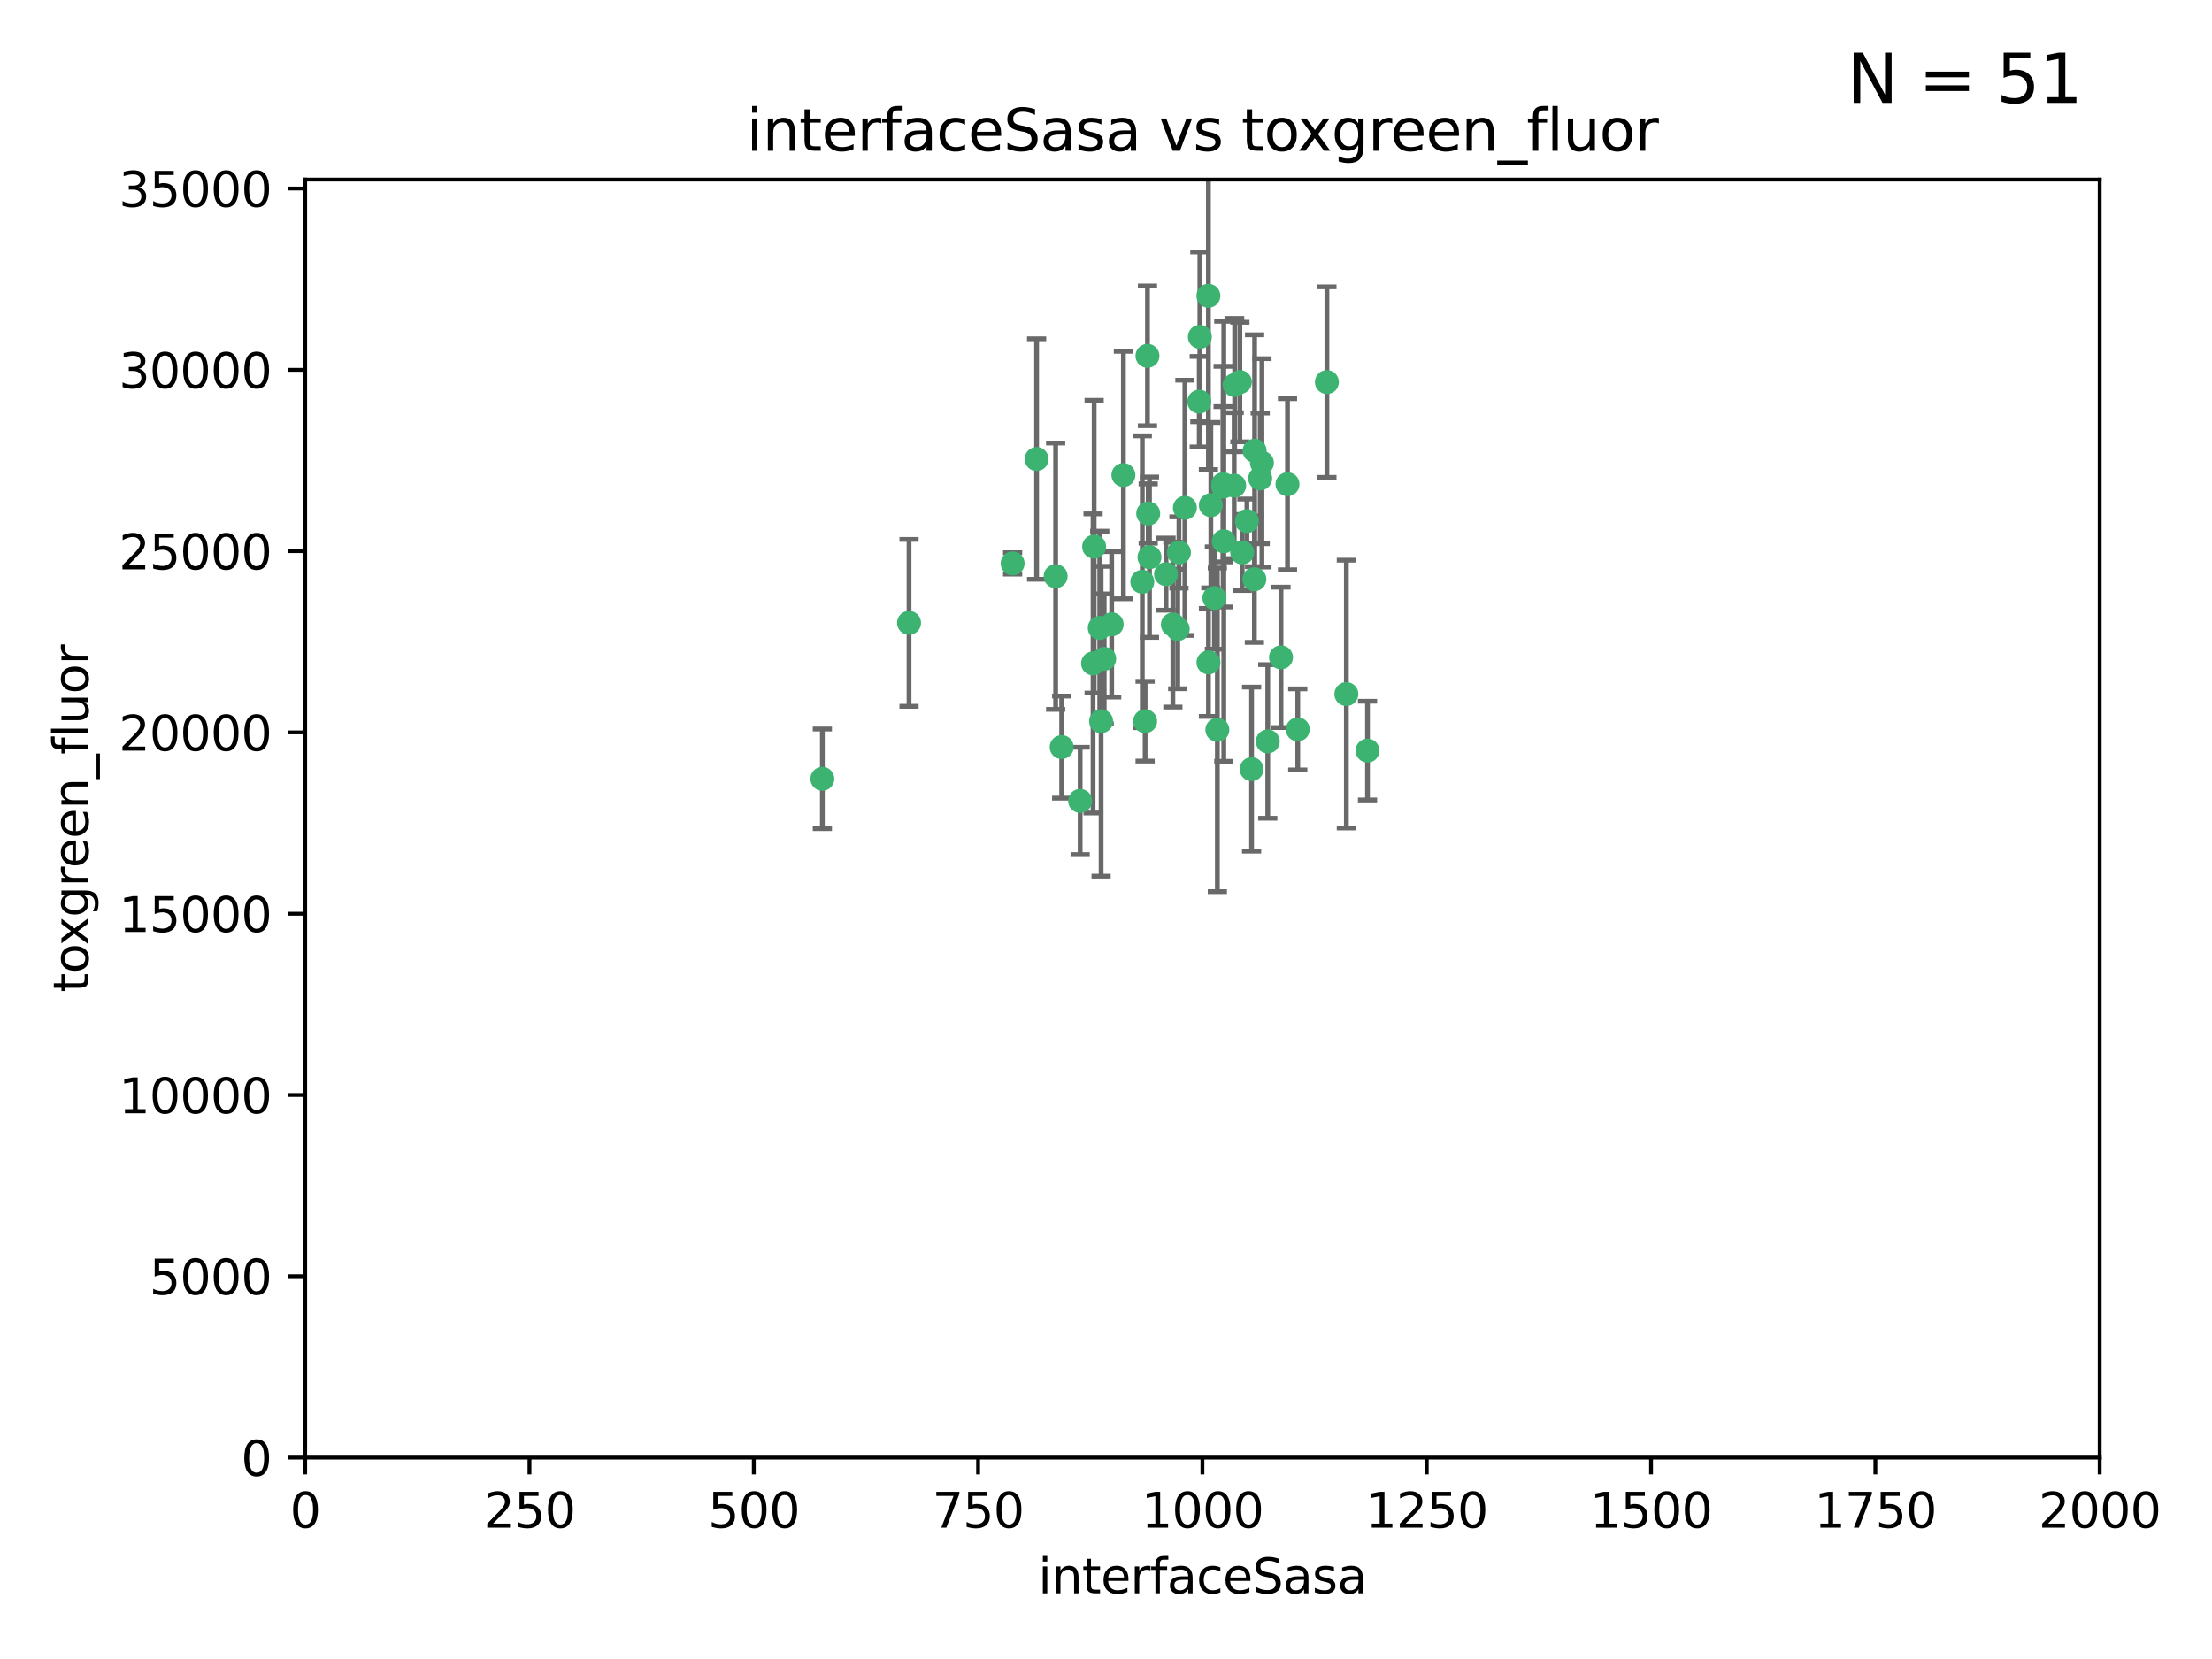 <?xml version="1.0" encoding="utf-8" standalone="no"?>
<!DOCTYPE svg PUBLIC "-//W3C//DTD SVG 1.1//EN"
  "http://www.w3.org/Graphics/SVG/1.1/DTD/svg11.dtd">
<svg xmlns:xlink="http://www.w3.org/1999/xlink" width="460.8pt" height="345.6pt" viewBox="0 0 460.8 345.6" xmlns="http://www.w3.org/2000/svg" version="1.1">
 <defs>
  <style type="text/css">*{stroke-linejoin: round; stroke-linecap: butt}</style>
 </defs>
 <g id="figure_1">
  <g id="patch_1">
   <path d="M 0 345.6 
L 460.8 345.6 
L 460.8 0 
L 0 0 
z
" style="fill: #ffffff"/>
  </g>
  <g id="axes_1">
   <g id="patch_2">
    <path d="M 63.571 303.64 
L 437.4 303.64 
L 437.4 37.411 
L 63.571 37.411 
z
" style="fill: #ffffff"/>
   </g>
   <g id="PathCollection_1">
    <defs>
     <path id="m74a4f68848" d="M 0 1.118 
C 0.297 1.118 0.581 1 0.791 0.791 
C 1 0.581 1.118 0.297 1.118 0 
C 1.118 -0.297 1 -0.581 0.791 -0.791 
C 0.581 -1 0.297 -1.118 0 -1.118 
C -0.297 -1.118 -0.581 -1 -0.791 -0.791 
C -1 -0.581 -1.118 -0.297 -1.118 0 
C -1.118 0.297 -1 0.581 -0.791 0.791 
C -0.581 1 -0.297 1.118 0 1.118 
z
" style="stroke: #3cb371"/>
    </defs>
    <g clip-path="url(#p946e6949e4)">
     <use xlink:href="#m74a4f68848" x="276.416" y="79.593" style="fill: #3cb371; stroke: #3cb371"/>
     <use xlink:href="#m74a4f68848" x="268.209" y="100.872" style="fill: #3cb371; stroke: #3cb371"/>
     <use xlink:href="#m74a4f68848" x="258.772" y="115.09" style="fill: #3cb371; stroke: #3cb371"/>
     <use xlink:href="#m74a4f68848" x="260.73" y="160.224" style="fill: #3cb371; stroke: #3cb371"/>
     <use xlink:href="#m74a4f68848" x="284.876" y="156.366" style="fill: #3cb371; stroke: #3cb371"/>
     <use xlink:href="#m74a4f68848" x="257.201" y="80.209" style="fill: #3cb371; stroke: #3cb371"/>
     <use xlink:href="#m74a4f68848" x="245.594" y="115.091" style="fill: #3cb371; stroke: #3cb371"/>
     <use xlink:href="#m74a4f68848" x="261.312" y="120.662" style="fill: #3cb371; stroke: #3cb371"/>
     <use xlink:href="#m74a4f68848" x="270.347" y="151.945" style="fill: #3cb371; stroke: #3cb371"/>
     <use xlink:href="#m74a4f68848" x="249.824" y="83.673" style="fill: #3cb371; stroke: #3cb371"/>
     <use xlink:href="#m74a4f68848" x="254.794" y="100.88" style="fill: #3cb371; stroke: #3cb371"/>
     <use xlink:href="#m74a4f68848" x="254.801" y="101.372" style="fill: #3cb371; stroke: #3cb371"/>
     <use xlink:href="#m74a4f68848" x="239.456" y="116.067" style="fill: #3cb371; stroke: #3cb371"/>
     <use xlink:href="#m74a4f68848" x="254.936" y="112.761" style="fill: #3cb371; stroke: #3cb371"/>
     <use xlink:href="#m74a4f68848" x="280.47" y="144.591" style="fill: #3cb371; stroke: #3cb371"/>
     <use xlink:href="#m74a4f68848" x="239.037" y="74.129" style="fill: #3cb371; stroke: #3cb371"/>
     <use xlink:href="#m74a4f68848" x="257.101" y="101.166" style="fill: #3cb371; stroke: #3cb371"/>
     <use xlink:href="#m74a4f68848" x="237.962" y="121.191" style="fill: #3cb371; stroke: #3cb371"/>
     <use xlink:href="#m74a4f68848" x="262.521" y="99.654" style="fill: #3cb371; stroke: #3cb371"/>
     <use xlink:href="#m74a4f68848" x="251.732" y="61.614" style="fill: #3cb371; stroke: #3cb371"/>
     <use xlink:href="#m74a4f68848" x="246.833" y="105.788" style="fill: #3cb371; stroke: #3cb371"/>
     <use xlink:href="#m74a4f68848" x="262.882" y="96.415" style="fill: #3cb371; stroke: #3cb371"/>
     <use xlink:href="#m74a4f68848" x="242.904" y="119.604" style="fill: #3cb371; stroke: #3cb371"/>
     <use xlink:href="#m74a4f68848" x="245.342" y="131.033" style="fill: #3cb371; stroke: #3cb371"/>
     <use xlink:href="#m74a4f68848" x="227.705" y="138.203" style="fill: #3cb371; stroke: #3cb371"/>
     <use xlink:href="#m74a4f68848" x="249.953" y="70.169" style="fill: #3cb371; stroke: #3cb371"/>
     <use xlink:href="#m74a4f68848" x="210.949" y="117.366" style="fill: #3cb371; stroke: #3cb371"/>
     <use xlink:href="#m74a4f68848" x="244.329" y="130.114" style="fill: #3cb371; stroke: #3cb371"/>
     <use xlink:href="#m74a4f68848" x="227.929" y="113.883" style="fill: #3cb371; stroke: #3cb371"/>
     <use xlink:href="#m74a4f68848" x="215.944" y="95.624" style="fill: #3cb371; stroke: #3cb371"/>
     <use xlink:href="#m74a4f68848" x="219.91" y="120.034" style="fill: #3cb371; stroke: #3cb371"/>
     <use xlink:href="#m74a4f68848" x="239.19" y="106.972" style="fill: #3cb371; stroke: #3cb371"/>
     <use xlink:href="#m74a4f68848" x="266.854" y="136.942" style="fill: #3cb371; stroke: #3cb371"/>
     <use xlink:href="#m74a4f68848" x="258.289" y="79.585" style="fill: #3cb371; stroke: #3cb371"/>
     <use xlink:href="#m74a4f68848" x="261.357" y="93.895" style="fill: #3cb371; stroke: #3cb371"/>
     <use xlink:href="#m74a4f68848" x="252.979" y="124.576" style="fill: #3cb371; stroke: #3cb371"/>
     <use xlink:href="#m74a4f68848" x="234.024" y="98.96" style="fill: #3cb371; stroke: #3cb371"/>
     <use xlink:href="#m74a4f68848" x="231.581" y="130.059" style="fill: #3cb371; stroke: #3cb371"/>
     <use xlink:href="#m74a4f68848" x="259.751" y="108.552" style="fill: #3cb371; stroke: #3cb371"/>
     <use xlink:href="#m74a4f68848" x="221.166" y="155.635" style="fill: #3cb371; stroke: #3cb371"/>
     <use xlink:href="#m74a4f68848" x="225.013" y="166.847" style="fill: #3cb371; stroke: #3cb371"/>
     <use xlink:href="#m74a4f68848" x="238.549" y="150.242" style="fill: #3cb371; stroke: #3cb371"/>
     <use xlink:href="#m74a4f68848" x="230.026" y="137.251" style="fill: #3cb371; stroke: #3cb371"/>
     <use xlink:href="#m74a4f68848" x="229.379" y="150.246" style="fill: #3cb371; stroke: #3cb371"/>
     <use xlink:href="#m74a4f68848" x="229.099" y="130.801" style="fill: #3cb371; stroke: #3cb371"/>
     <use xlink:href="#m74a4f68848" x="253.596" y="152.035" style="fill: #3cb371; stroke: #3cb371"/>
     <use xlink:href="#m74a4f68848" x="251.742" y="137.993" style="fill: #3cb371; stroke: #3cb371"/>
     <use xlink:href="#m74a4f68848" x="189.368" y="129.752" style="fill: #3cb371; stroke: #3cb371"/>
     <use xlink:href="#m74a4f68848" x="264.097" y="154.457" style="fill: #3cb371; stroke: #3cb371"/>
     <use xlink:href="#m74a4f68848" x="252.241" y="105.234" style="fill: #3cb371; stroke: #3cb371"/>
     <use xlink:href="#m74a4f68848" x="171.312" y="162.243" style="fill: #3cb371; stroke: #3cb371"/>
    </g>
   </g>
   <g id="matplotlib.axis_1">
    <g id="xtick_1">
     <g id="line2d_1">
      <defs>
       <path id="m8d9fe1d53a" d="M 0 0 
L 0 3.5 
" style="stroke: #000000; stroke-width: 0.8"/>
      </defs>
      <g>
       <use xlink:href="#m8d9fe1d53a" x="63.571" y="303.64" style="stroke: #000000; stroke-width: 0.8"/>
      </g>
     </g>
     <g id="text_1">
      <!-- 0 -->
      <g transform="translate(60.39 318.238)scale(0.1 -0.1)">
       <defs>
        <path id="DejaVuSans-30" d="M 2034 4250 
Q 1547 4250 1301 3770 
Q 1056 3291 1056 2328 
Q 1056 1369 1301 889 
Q 1547 409 2034 409 
Q 2525 409 2770 889 
Q 3016 1369 3016 2328 
Q 3016 3291 2770 3770 
Q 2525 4250 2034 4250 
z
M 2034 4750 
Q 2819 4750 3233 4129 
Q 3647 3509 3647 2328 
Q 3647 1150 3233 529 
Q 2819 -91 2034 -91 
Q 1250 -91 836 529 
Q 422 1150 422 2328 
Q 422 3509 836 4129 
Q 1250 4750 2034 4750 
z
" transform="scale(0.016)"/>
       </defs>
       <use xlink:href="#DejaVuSans-30"/>
      </g>
     </g>
    </g>
    <g id="xtick_2">
     <g id="line2d_2">
      <g>
       <use xlink:href="#m8d9fe1d53a" x="110.3" y="303.64" style="stroke: #000000; stroke-width: 0.8"/>
      </g>
     </g>
     <g id="text_2">
      <!-- 250 -->
      <g transform="translate(100.756 318.238)scale(0.1 -0.1)">
       <defs>
        <path id="DejaVuSans-32" d="M 1228 531 
L 3431 531 
L 3431 0 
L 469 0 
L 469 531 
Q 828 903 1448 1529 
Q 2069 2156 2228 2338 
Q 2531 2678 2651 2914 
Q 2772 3150 2772 3378 
Q 2772 3750 2511 3984 
Q 2250 4219 1831 4219 
Q 1534 4219 1204 4116 
Q 875 4013 500 3803 
L 500 4441 
Q 881 4594 1212 4672 
Q 1544 4750 1819 4750 
Q 2544 4750 2975 4387 
Q 3406 4025 3406 3419 
Q 3406 3131 3298 2873 
Q 3191 2616 2906 2266 
Q 2828 2175 2409 1742 
Q 1991 1309 1228 531 
z
" transform="scale(0.016)"/>
        <path id="DejaVuSans-35" d="M 691 4666 
L 3169 4666 
L 3169 4134 
L 1269 4134 
L 1269 2991 
Q 1406 3038 1543 3061 
Q 1681 3084 1819 3084 
Q 2600 3084 3056 2656 
Q 3513 2228 3513 1497 
Q 3513 744 3044 326 
Q 2575 -91 1722 -91 
Q 1428 -91 1123 -41 
Q 819 9 494 109 
L 494 744 
Q 775 591 1075 516 
Q 1375 441 1709 441 
Q 2250 441 2565 725 
Q 2881 1009 2881 1497 
Q 2881 1984 2565 2268 
Q 2250 2553 1709 2553 
Q 1456 2553 1204 2497 
Q 953 2441 691 2322 
L 691 4666 
z
" transform="scale(0.016)"/>
       </defs>
       <use xlink:href="#DejaVuSans-32"/>
       <use xlink:href="#DejaVuSans-35" x="63.623"/>
       <use xlink:href="#DejaVuSans-30" x="127.246"/>
      </g>
     </g>
    </g>
    <g id="xtick_3">
     <g id="line2d_3">
      <g>
       <use xlink:href="#m8d9fe1d53a" x="157.028" y="303.64" style="stroke: #000000; stroke-width: 0.8"/>
      </g>
     </g>
     <g id="text_3">
      <!-- 500 -->
      <g transform="translate(147.485 318.238)scale(0.1 -0.1)">
       <use xlink:href="#DejaVuSans-35"/>
       <use xlink:href="#DejaVuSans-30" x="63.623"/>
       <use xlink:href="#DejaVuSans-30" x="127.246"/>
      </g>
     </g>
    </g>
    <g id="xtick_4">
     <g id="line2d_4">
      <g>
       <use xlink:href="#m8d9fe1d53a" x="203.757" y="303.64" style="stroke: #000000; stroke-width: 0.8"/>
      </g>
     </g>
     <g id="text_4">
      <!-- 750 -->
      <g transform="translate(194.213 318.238)scale(0.1 -0.1)">
       <defs>
        <path id="DejaVuSans-37" d="M 525 4666 
L 3525 4666 
L 3525 4397 
L 1831 0 
L 1172 0 
L 2766 4134 
L 525 4134 
L 525 4666 
z
" transform="scale(0.016)"/>
       </defs>
       <use xlink:href="#DejaVuSans-37"/>
       <use xlink:href="#DejaVuSans-35" x="63.623"/>
       <use xlink:href="#DejaVuSans-30" x="127.246"/>
      </g>
     </g>
    </g>
    <g id="xtick_5">
     <g id="line2d_5">
      <g>
       <use xlink:href="#m8d9fe1d53a" x="250.486" y="303.64" style="stroke: #000000; stroke-width: 0.8"/>
      </g>
     </g>
     <g id="text_5">
      <!-- 1000 -->
      <g transform="translate(237.761 318.238)scale(0.1 -0.1)">
       <defs>
        <path id="DejaVuSans-31" d="M 794 531 
L 1825 531 
L 1825 4091 
L 703 3866 
L 703 4441 
L 1819 4666 
L 2450 4666 
L 2450 531 
L 3481 531 
L 3481 0 
L 794 0 
L 794 531 
z
" transform="scale(0.016)"/>
       </defs>
       <use xlink:href="#DejaVuSans-31"/>
       <use xlink:href="#DejaVuSans-30" x="63.623"/>
       <use xlink:href="#DejaVuSans-30" x="127.246"/>
       <use xlink:href="#DejaVuSans-30" x="190.869"/>
      </g>
     </g>
    </g>
    <g id="xtick_6">
     <g id="line2d_6">
      <g>
       <use xlink:href="#m8d9fe1d53a" x="297.214" y="303.64" style="stroke: #000000; stroke-width: 0.8"/>
      </g>
     </g>
     <g id="text_6">
      <!-- 1250 -->
      <g transform="translate(284.489 318.238)scale(0.1 -0.1)">
       <use xlink:href="#DejaVuSans-31"/>
       <use xlink:href="#DejaVuSans-32" x="63.623"/>
       <use xlink:href="#DejaVuSans-35" x="127.246"/>
       <use xlink:href="#DejaVuSans-30" x="190.869"/>
      </g>
     </g>
    </g>
    <g id="xtick_7">
     <g id="line2d_7">
      <g>
       <use xlink:href="#m8d9fe1d53a" x="343.943" y="303.64" style="stroke: #000000; stroke-width: 0.8"/>
      </g>
     </g>
     <g id="text_7">
      <!-- 1500 -->
      <g transform="translate(331.218 318.238)scale(0.1 -0.1)">
       <use xlink:href="#DejaVuSans-31"/>
       <use xlink:href="#DejaVuSans-35" x="63.623"/>
       <use xlink:href="#DejaVuSans-30" x="127.246"/>
       <use xlink:href="#DejaVuSans-30" x="190.869"/>
      </g>
     </g>
    </g>
    <g id="xtick_8">
     <g id="line2d_8">
      <g>
       <use xlink:href="#m8d9fe1d53a" x="390.671" y="303.64" style="stroke: #000000; stroke-width: 0.8"/>
      </g>
     </g>
     <g id="text_8">
      <!-- 1750 -->
      <g transform="translate(377.946 318.238)scale(0.1 -0.1)">
       <use xlink:href="#DejaVuSans-31"/>
       <use xlink:href="#DejaVuSans-37" x="63.623"/>
       <use xlink:href="#DejaVuSans-35" x="127.246"/>
       <use xlink:href="#DejaVuSans-30" x="190.869"/>
      </g>
     </g>
    </g>
    <g id="xtick_9">
     <g id="line2d_9">
      <g>
       <use xlink:href="#m8d9fe1d53a" x="437.4" y="303.64" style="stroke: #000000; stroke-width: 0.8"/>
      </g>
     </g>
     <g id="text_9">
      <!-- 2000 -->
      <g transform="translate(424.675 318.238)scale(0.1 -0.1)">
       <use xlink:href="#DejaVuSans-32"/>
       <use xlink:href="#DejaVuSans-30" x="63.623"/>
       <use xlink:href="#DejaVuSans-30" x="127.246"/>
       <use xlink:href="#DejaVuSans-30" x="190.869"/>
      </g>
     </g>
    </g>
    <g id="text_10">
     <!-- interfaceSasa -->
     <g transform="translate(216.279 331.917)scale(0.1 -0.1)">
      <defs>
       <path id="DejaVuSans-69" d="M 603 3500 
L 1178 3500 
L 1178 0 
L 603 0 
L 603 3500 
z
M 603 4863 
L 1178 4863 
L 1178 4134 
L 603 4134 
L 603 4863 
z
" transform="scale(0.016)"/>
       <path id="DejaVuSans-6e" d="M 3513 2113 
L 3513 0 
L 2938 0 
L 2938 2094 
Q 2938 2591 2744 2837 
Q 2550 3084 2163 3084 
Q 1697 3084 1428 2787 
Q 1159 2491 1159 1978 
L 1159 0 
L 581 0 
L 581 3500 
L 1159 3500 
L 1159 2956 
Q 1366 3272 1645 3428 
Q 1925 3584 2291 3584 
Q 2894 3584 3203 3211 
Q 3513 2838 3513 2113 
z
" transform="scale(0.016)"/>
       <path id="DejaVuSans-74" d="M 1172 4494 
L 1172 3500 
L 2356 3500 
L 2356 3053 
L 1172 3053 
L 1172 1153 
Q 1172 725 1289 603 
Q 1406 481 1766 481 
L 2356 481 
L 2356 0 
L 1766 0 
Q 1100 0 847 248 
Q 594 497 594 1153 
L 594 3053 
L 172 3053 
L 172 3500 
L 594 3500 
L 594 4494 
L 1172 4494 
z
" transform="scale(0.016)"/>
       <path id="DejaVuSans-65" d="M 3597 1894 
L 3597 1613 
L 953 1613 
Q 991 1019 1311 708 
Q 1631 397 2203 397 
Q 2534 397 2845 478 
Q 3156 559 3463 722 
L 3463 178 
Q 3153 47 2828 -22 
Q 2503 -91 2169 -91 
Q 1331 -91 842 396 
Q 353 884 353 1716 
Q 353 2575 817 3079 
Q 1281 3584 2069 3584 
Q 2775 3584 3186 3129 
Q 3597 2675 3597 1894 
z
M 3022 2063 
Q 3016 2534 2758 2815 
Q 2500 3097 2075 3097 
Q 1594 3097 1305 2825 
Q 1016 2553 972 2059 
L 3022 2063 
z
" transform="scale(0.016)"/>
       <path id="DejaVuSans-72" d="M 2631 2963 
Q 2534 3019 2420 3045 
Q 2306 3072 2169 3072 
Q 1681 3072 1420 2755 
Q 1159 2438 1159 1844 
L 1159 0 
L 581 0 
L 581 3500 
L 1159 3500 
L 1159 2956 
Q 1341 3275 1631 3429 
Q 1922 3584 2338 3584 
Q 2397 3584 2469 3576 
Q 2541 3569 2628 3553 
L 2631 2963 
z
" transform="scale(0.016)"/>
       <path id="DejaVuSans-66" d="M 2375 4863 
L 2375 4384 
L 1825 4384 
Q 1516 4384 1395 4259 
Q 1275 4134 1275 3809 
L 1275 3500 
L 2222 3500 
L 2222 3053 
L 1275 3053 
L 1275 0 
L 697 0 
L 697 3053 
L 147 3053 
L 147 3500 
L 697 3500 
L 697 3744 
Q 697 4328 969 4595 
Q 1241 4863 1831 4863 
L 2375 4863 
z
" transform="scale(0.016)"/>
       <path id="DejaVuSans-61" d="M 2194 1759 
Q 1497 1759 1228 1600 
Q 959 1441 959 1056 
Q 959 750 1161 570 
Q 1363 391 1709 391 
Q 2188 391 2477 730 
Q 2766 1069 2766 1631 
L 2766 1759 
L 2194 1759 
z
M 3341 1997 
L 3341 0 
L 2766 0 
L 2766 531 
Q 2569 213 2275 61 
Q 1981 -91 1556 -91 
Q 1019 -91 701 211 
Q 384 513 384 1019 
Q 384 1609 779 1909 
Q 1175 2209 1959 2209 
L 2766 2209 
L 2766 2266 
Q 2766 2663 2505 2880 
Q 2244 3097 1772 3097 
Q 1472 3097 1187 3025 
Q 903 2953 641 2809 
L 641 3341 
Q 956 3463 1253 3523 
Q 1550 3584 1831 3584 
Q 2591 3584 2966 3190 
Q 3341 2797 3341 1997 
z
" transform="scale(0.016)"/>
       <path id="DejaVuSans-63" d="M 3122 3366 
L 3122 2828 
Q 2878 2963 2633 3030 
Q 2388 3097 2138 3097 
Q 1578 3097 1268 2742 
Q 959 2388 959 1747 
Q 959 1106 1268 751 
Q 1578 397 2138 397 
Q 2388 397 2633 464 
Q 2878 531 3122 666 
L 3122 134 
Q 2881 22 2623 -34 
Q 2366 -91 2075 -91 
Q 1284 -91 818 406 
Q 353 903 353 1747 
Q 353 2603 823 3093 
Q 1294 3584 2113 3584 
Q 2378 3584 2631 3529 
Q 2884 3475 3122 3366 
z
" transform="scale(0.016)"/>
       <path id="DejaVuSans-53" d="M 3425 4513 
L 3425 3897 
Q 3066 4069 2747 4153 
Q 2428 4238 2131 4238 
Q 1616 4238 1336 4038 
Q 1056 3838 1056 3469 
Q 1056 3159 1242 3001 
Q 1428 2844 1947 2747 
L 2328 2669 
Q 3034 2534 3370 2195 
Q 3706 1856 3706 1288 
Q 3706 609 3251 259 
Q 2797 -91 1919 -91 
Q 1588 -91 1214 -16 
Q 841 59 441 206 
L 441 856 
Q 825 641 1194 531 
Q 1563 422 1919 422 
Q 2459 422 2753 634 
Q 3047 847 3047 1241 
Q 3047 1584 2836 1778 
Q 2625 1972 2144 2069 
L 1759 2144 
Q 1053 2284 737 2584 
Q 422 2884 422 3419 
Q 422 4038 858 4394 
Q 1294 4750 2059 4750 
Q 2388 4750 2728 4690 
Q 3069 4631 3425 4513 
z
" transform="scale(0.016)"/>
       <path id="DejaVuSans-73" d="M 2834 3397 
L 2834 2853 
Q 2591 2978 2328 3040 
Q 2066 3103 1784 3103 
Q 1356 3103 1142 2972 
Q 928 2841 928 2578 
Q 928 2378 1081 2264 
Q 1234 2150 1697 2047 
L 1894 2003 
Q 2506 1872 2764 1633 
Q 3022 1394 3022 966 
Q 3022 478 2636 193 
Q 2250 -91 1575 -91 
Q 1294 -91 989 -36 
Q 684 19 347 128 
L 347 722 
Q 666 556 975 473 
Q 1284 391 1588 391 
Q 1994 391 2212 530 
Q 2431 669 2431 922 
Q 2431 1156 2273 1281 
Q 2116 1406 1581 1522 
L 1381 1569 
Q 847 1681 609 1914 
Q 372 2147 372 2553 
Q 372 3047 722 3315 
Q 1072 3584 1716 3584 
Q 2034 3584 2315 3537 
Q 2597 3491 2834 3397 
z
" transform="scale(0.016)"/>
      </defs>
      <use xlink:href="#DejaVuSans-69"/>
      <use xlink:href="#DejaVuSans-6e" x="27.783"/>
      <use xlink:href="#DejaVuSans-74" x="91.162"/>
      <use xlink:href="#DejaVuSans-65" x="130.371"/>
      <use xlink:href="#DejaVuSans-72" x="191.895"/>
      <use xlink:href="#DejaVuSans-66" x="233.008"/>
      <use xlink:href="#DejaVuSans-61" x="268.213"/>
      <use xlink:href="#DejaVuSans-63" x="329.492"/>
      <use xlink:href="#DejaVuSans-65" x="384.473"/>
      <use xlink:href="#DejaVuSans-53" x="445.996"/>
      <use xlink:href="#DejaVuSans-61" x="509.473"/>
      <use xlink:href="#DejaVuSans-73" x="570.752"/>
      <use xlink:href="#DejaVuSans-61" x="622.852"/>
     </g>
    </g>
   </g>
   <g id="matplotlib.axis_2">
    <g id="ytick_1">
     <g id="line2d_10">
      <defs>
       <path id="m83a1c52bac" d="M 0 0 
L -3.5 0 
" style="stroke: #000000; stroke-width: 0.8"/>
      </defs>
      <g>
       <use xlink:href="#m83a1c52bac" x="63.571" y="303.64" style="stroke: #000000; stroke-width: 0.8"/>
      </g>
     </g>
     <g id="text_11">
      <!-- 0 -->
      <g transform="translate(50.209 307.439)scale(0.1 -0.1)">
       <use xlink:href="#DejaVuSans-30"/>
      </g>
     </g>
    </g>
    <g id="ytick_2">
     <g id="line2d_11">
      <g>
       <use xlink:href="#m83a1c52bac" x="63.571" y="265.874" style="stroke: #000000; stroke-width: 0.8"/>
      </g>
     </g>
     <g id="text_12">
      <!-- 5000 -->
      <g transform="translate(31.121 269.673)scale(0.1 -0.1)">
       <use xlink:href="#DejaVuSans-35"/>
       <use xlink:href="#DejaVuSans-30" x="63.623"/>
       <use xlink:href="#DejaVuSans-30" x="127.246"/>
       <use xlink:href="#DejaVuSans-30" x="190.869"/>
      </g>
     </g>
    </g>
    <g id="ytick_3">
     <g id="line2d_12">
      <g>
       <use xlink:href="#m83a1c52bac" x="63.571" y="228.108" style="stroke: #000000; stroke-width: 0.8"/>
      </g>
     </g>
     <g id="text_13">
      <!-- 10000 -->
      <g transform="translate(24.759 231.907)scale(0.1 -0.1)">
       <use xlink:href="#DejaVuSans-31"/>
       <use xlink:href="#DejaVuSans-30" x="63.623"/>
       <use xlink:href="#DejaVuSans-30" x="127.246"/>
       <use xlink:href="#DejaVuSans-30" x="190.869"/>
       <use xlink:href="#DejaVuSans-30" x="254.492"/>
      </g>
     </g>
    </g>
    <g id="ytick_4">
     <g id="line2d_13">
      <g>
       <use xlink:href="#m83a1c52bac" x="63.571" y="190.342" style="stroke: #000000; stroke-width: 0.8"/>
      </g>
     </g>
     <g id="text_14">
      <!-- 15000 -->
      <g transform="translate(24.759 194.141)scale(0.1 -0.1)">
       <use xlink:href="#DejaVuSans-31"/>
       <use xlink:href="#DejaVuSans-35" x="63.623"/>
       <use xlink:href="#DejaVuSans-30" x="127.246"/>
       <use xlink:href="#DejaVuSans-30" x="190.869"/>
       <use xlink:href="#DejaVuSans-30" x="254.492"/>
      </g>
     </g>
    </g>
    <g id="ytick_5">
     <g id="line2d_14">
      <g>
       <use xlink:href="#m83a1c52bac" x="63.571" y="152.576" style="stroke: #000000; stroke-width: 0.8"/>
      </g>
     </g>
     <g id="text_15">
      <!-- 20000 -->
      <g transform="translate(24.759 156.375)scale(0.1 -0.1)">
       <use xlink:href="#DejaVuSans-32"/>
       <use xlink:href="#DejaVuSans-30" x="63.623"/>
       <use xlink:href="#DejaVuSans-30" x="127.246"/>
       <use xlink:href="#DejaVuSans-30" x="190.869"/>
       <use xlink:href="#DejaVuSans-30" x="254.492"/>
      </g>
     </g>
    </g>
    <g id="ytick_6">
     <g id="line2d_15">
      <g>
       <use xlink:href="#m83a1c52bac" x="63.571" y="114.81" style="stroke: #000000; stroke-width: 0.8"/>
      </g>
     </g>
     <g id="text_16">
      <!-- 25000 -->
      <g transform="translate(24.759 118.609)scale(0.1 -0.1)">
       <use xlink:href="#DejaVuSans-32"/>
       <use xlink:href="#DejaVuSans-35" x="63.623"/>
       <use xlink:href="#DejaVuSans-30" x="127.246"/>
       <use xlink:href="#DejaVuSans-30" x="190.869"/>
       <use xlink:href="#DejaVuSans-30" x="254.492"/>
      </g>
     </g>
    </g>
    <g id="ytick_7">
     <g id="line2d_16">
      <g>
       <use xlink:href="#m83a1c52bac" x="63.571" y="77.044" style="stroke: #000000; stroke-width: 0.8"/>
      </g>
     </g>
     <g id="text_17">
      <!-- 30000 -->
      <g transform="translate(24.759 80.844)scale(0.1 -0.1)">
       <defs>
        <path id="DejaVuSans-33" d="M 2597 2516 
Q 3050 2419 3304 2112 
Q 3559 1806 3559 1356 
Q 3559 666 3084 287 
Q 2609 -91 1734 -91 
Q 1441 -91 1130 -33 
Q 819 25 488 141 
L 488 750 
Q 750 597 1062 519 
Q 1375 441 1716 441 
Q 2309 441 2620 675 
Q 2931 909 2931 1356 
Q 2931 1769 2642 2001 
Q 2353 2234 1838 2234 
L 1294 2234 
L 1294 2753 
L 1863 2753 
Q 2328 2753 2575 2939 
Q 2822 3125 2822 3475 
Q 2822 3834 2567 4026 
Q 2313 4219 1838 4219 
Q 1578 4219 1281 4162 
Q 984 4106 628 3988 
L 628 4550 
Q 988 4650 1302 4700 
Q 1616 4750 1894 4750 
Q 2613 4750 3031 4423 
Q 3450 4097 3450 3541 
Q 3450 3153 3228 2886 
Q 3006 2619 2597 2516 
z
" transform="scale(0.016)"/>
       </defs>
       <use xlink:href="#DejaVuSans-33"/>
       <use xlink:href="#DejaVuSans-30" x="63.623"/>
       <use xlink:href="#DejaVuSans-30" x="127.246"/>
       <use xlink:href="#DejaVuSans-30" x="190.869"/>
       <use xlink:href="#DejaVuSans-30" x="254.492"/>
      </g>
     </g>
    </g>
    <g id="ytick_8">
     <g id="line2d_17">
      <g>
       <use xlink:href="#m83a1c52bac" x="63.571" y="39.278" style="stroke: #000000; stroke-width: 0.8"/>
      </g>
     </g>
     <g id="text_18">
      <!-- 35000 -->
      <g transform="translate(24.759 43.078)scale(0.1 -0.1)">
       <use xlink:href="#DejaVuSans-33"/>
       <use xlink:href="#DejaVuSans-35" x="63.623"/>
       <use xlink:href="#DejaVuSans-30" x="127.246"/>
       <use xlink:href="#DejaVuSans-30" x="190.869"/>
       <use xlink:href="#DejaVuSans-30" x="254.492"/>
      </g>
     </g>
    </g>
    <g id="text_19">
     <!-- toxgreen_fluor -->
     <g transform="translate(18.401 206.72)rotate(-90)scale(0.1 -0.1)">
      <defs>
       <path id="DejaVuSans-6f" d="M 1959 3097 
Q 1497 3097 1228 2736 
Q 959 2375 959 1747 
Q 959 1119 1226 758 
Q 1494 397 1959 397 
Q 2419 397 2687 759 
Q 2956 1122 2956 1747 
Q 2956 2369 2687 2733 
Q 2419 3097 1959 3097 
z
M 1959 3584 
Q 2709 3584 3137 3096 
Q 3566 2609 3566 1747 
Q 3566 888 3137 398 
Q 2709 -91 1959 -91 
Q 1206 -91 779 398 
Q 353 888 353 1747 
Q 353 2609 779 3096 
Q 1206 3584 1959 3584 
z
" transform="scale(0.016)"/>
       <path id="DejaVuSans-78" d="M 3513 3500 
L 2247 1797 
L 3578 0 
L 2900 0 
L 1881 1375 
L 863 0 
L 184 0 
L 1544 1831 
L 300 3500 
L 978 3500 
L 1906 2253 
L 2834 3500 
L 3513 3500 
z
" transform="scale(0.016)"/>
       <path id="DejaVuSans-67" d="M 2906 1791 
Q 2906 2416 2648 2759 
Q 2391 3103 1925 3103 
Q 1463 3103 1205 2759 
Q 947 2416 947 1791 
Q 947 1169 1205 825 
Q 1463 481 1925 481 
Q 2391 481 2648 825 
Q 2906 1169 2906 1791 
z
M 3481 434 
Q 3481 -459 3084 -895 
Q 2688 -1331 1869 -1331 
Q 1566 -1331 1297 -1286 
Q 1028 -1241 775 -1147 
L 775 -588 
Q 1028 -725 1275 -790 
Q 1522 -856 1778 -856 
Q 2344 -856 2625 -561 
Q 2906 -266 2906 331 
L 2906 616 
Q 2728 306 2450 153 
Q 2172 0 1784 0 
Q 1141 0 747 490 
Q 353 981 353 1791 
Q 353 2603 747 3093 
Q 1141 3584 1784 3584 
Q 2172 3584 2450 3431 
Q 2728 3278 2906 2969 
L 2906 3500 
L 3481 3500 
L 3481 434 
z
" transform="scale(0.016)"/>
       <path id="DejaVuSans-5f" d="M 3263 -1063 
L 3263 -1509 
L -63 -1509 
L -63 -1063 
L 3263 -1063 
z
" transform="scale(0.016)"/>
       <path id="DejaVuSans-6c" d="M 603 4863 
L 1178 4863 
L 1178 0 
L 603 0 
L 603 4863 
z
" transform="scale(0.016)"/>
       <path id="DejaVuSans-75" d="M 544 1381 
L 544 3500 
L 1119 3500 
L 1119 1403 
Q 1119 906 1312 657 
Q 1506 409 1894 409 
Q 2359 409 2629 706 
Q 2900 1003 2900 1516 
L 2900 3500 
L 3475 3500 
L 3475 0 
L 2900 0 
L 2900 538 
Q 2691 219 2414 64 
Q 2138 -91 1772 -91 
Q 1169 -91 856 284 
Q 544 659 544 1381 
z
M 1991 3584 
L 1991 3584 
z
" transform="scale(0.016)"/>
      </defs>
      <use xlink:href="#DejaVuSans-74"/>
      <use xlink:href="#DejaVuSans-6f" x="39.209"/>
      <use xlink:href="#DejaVuSans-78" x="97.266"/>
      <use xlink:href="#DejaVuSans-67" x="156.445"/>
      <use xlink:href="#DejaVuSans-72" x="219.922"/>
      <use xlink:href="#DejaVuSans-65" x="258.785"/>
      <use xlink:href="#DejaVuSans-65" x="320.309"/>
      <use xlink:href="#DejaVuSans-6e" x="381.832"/>
      <use xlink:href="#DejaVuSans-5f" x="445.211"/>
      <use xlink:href="#DejaVuSans-66" x="495.211"/>
      <use xlink:href="#DejaVuSans-6c" x="530.416"/>
      <use xlink:href="#DejaVuSans-75" x="558.199"/>
      <use xlink:href="#DejaVuSans-6f" x="621.578"/>
      <use xlink:href="#DejaVuSans-72" x="682.76"/>
     </g>
    </g>
   </g>
   <g id="LineCollection_1">
    <path d="M 276.416 99.437 
L 276.416 59.75 
" clip-path="url(#p946e6949e4)" style="fill: none; stroke: #696969"/>
    <path d="M 268.209 118.692 
L 268.209 83.052 
" clip-path="url(#p946e6949e4)" style="fill: none; stroke: #696969"/>
    <path d="M 258.772 123.008 
L 258.772 107.171 
" clip-path="url(#p946e6949e4)" style="fill: none; stroke: #696969"/>
    <path d="M 260.73 177.314 
L 260.73 143.135 
" clip-path="url(#p946e6949e4)" style="fill: none; stroke: #696969"/>
    <path d="M 284.876 166.65 
L 284.876 146.083 
" clip-path="url(#p946e6949e4)" style="fill: none; stroke: #696969"/>
    <path d="M 257.201 94.094 
L 257.201 66.324 
" clip-path="url(#p946e6949e4)" style="fill: none; stroke: #696969"/>
    <path d="M 245.594 122.516 
L 245.594 107.666 
" clip-path="url(#p946e6949e4)" style="fill: none; stroke: #696969"/>
    <path d="M 261.312 133.818 
L 261.312 107.506 
" clip-path="url(#p946e6949e4)" style="fill: none; stroke: #696969"/>
    <path d="M 270.347 160.385 
L 270.347 143.505 
" clip-path="url(#p946e6949e4)" style="fill: none; stroke: #696969"/>
    <path d="M 249.824 93.1 
L 249.824 74.246 
" clip-path="url(#p946e6949e4)" style="fill: none; stroke: #696969"/>
    <path d="M 254.794 117.048 
L 254.794 84.711 
" clip-path="url(#p946e6949e4)" style="fill: none; stroke: #696969"/>
    <path d="M 254.801 126.436 
L 254.801 76.309 
" clip-path="url(#p946e6949e4)" style="fill: none; stroke: #696969"/>
    <path d="M 239.456 132.771 
L 239.456 99.364 
" clip-path="url(#p946e6949e4)" style="fill: none; stroke: #696969"/>
    <path d="M 254.936 158.597 
L 254.936 66.926 
" clip-path="url(#p946e6949e4)" style="fill: none; stroke: #696969"/>
    <path d="M 280.47 172.484 
L 280.47 116.697 
" clip-path="url(#p946e6949e4)" style="fill: none; stroke: #696969"/>
    <path d="M 239.037 88.692 
L 239.037 59.566 
" clip-path="url(#p946e6949e4)" style="fill: none; stroke: #696969"/>
    <path d="M 257.101 116.358 
L 257.101 85.973 
" clip-path="url(#p946e6949e4)" style="fill: none; stroke: #696969"/>
    <path d="M 237.962 151.584 
L 237.962 90.798 
" clip-path="url(#p946e6949e4)" style="fill: none; stroke: #696969"/>
    <path d="M 262.521 113.257 
L 262.521 86.051 
" clip-path="url(#p946e6949e4)" style="fill: none; stroke: #696969"/>
    <path d="M 251.732 97.825 
L 251.732 25.402 
" clip-path="url(#p946e6949e4)" style="fill: none; stroke: #696969"/>
    <path d="M 246.833 132.373 
L 246.833 79.202 
" clip-path="url(#p946e6949e4)" style="fill: none; stroke: #696969"/>
    <path d="M 262.882 118.115 
L 262.882 74.714 
" clip-path="url(#p946e6949e4)" style="fill: none; stroke: #696969"/>
    <path d="M 242.904 127.118 
L 242.904 112.09 
" clip-path="url(#p946e6949e4)" style="fill: none; stroke: #696969"/>
    <path d="M 245.342 143.479 
L 245.342 118.586 
" clip-path="url(#p946e6949e4)" style="fill: none; stroke: #696969"/>
    <path d="M 227.705 169.362 
L 227.705 107.043 
" clip-path="url(#p946e6949e4)" style="fill: none; stroke: #696969"/>
    <path d="M 249.953 87.855 
L 249.953 52.483 
" clip-path="url(#p946e6949e4)" style="fill: none; stroke: #696969"/>
    <path d="M 210.949 119.591 
L 210.949 115.141 
" clip-path="url(#p946e6949e4)" style="fill: none; stroke: #696969"/>
    <path d="M 244.329 147.286 
L 244.329 112.943 
" clip-path="url(#p946e6949e4)" style="fill: none; stroke: #696969"/>
    <path d="M 227.929 144.378 
L 227.929 83.389 
" clip-path="url(#p946e6949e4)" style="fill: none; stroke: #696969"/>
    <path d="M 215.944 120.671 
L 215.944 70.577 
" clip-path="url(#p946e6949e4)" style="fill: none; stroke: #696969"/>
    <path d="M 219.91 147.781 
L 219.91 92.287 
" clip-path="url(#p946e6949e4)" style="fill: none; stroke: #696969"/>
    <path d="M 239.19 113.147 
L 239.19 100.797 
" clip-path="url(#p946e6949e4)" style="fill: none; stroke: #696969"/>
    <path d="M 266.854 151.57 
L 266.854 122.315 
" clip-path="url(#p946e6949e4)" style="fill: none; stroke: #696969"/>
    <path d="M 258.289 92.04 
L 258.289 67.13 
" clip-path="url(#p946e6949e4)" style="fill: none; stroke: #696969"/>
    <path d="M 261.357 118.044 
L 261.357 69.747 
" clip-path="url(#p946e6949e4)" style="fill: none; stroke: #696969"/>
    <path d="M 252.979 135.235 
L 252.979 113.917 
" clip-path="url(#p946e6949e4)" style="fill: none; stroke: #696969"/>
    <path d="M 234.024 124.744 
L 234.024 73.175 
" clip-path="url(#p946e6949e4)" style="fill: none; stroke: #696969"/>
    <path d="M 231.581 145.209 
L 231.581 114.909 
" clip-path="url(#p946e6949e4)" style="fill: none; stroke: #696969"/>
    <path d="M 259.751 113.148 
L 259.751 103.957 
" clip-path="url(#p946e6949e4)" style="fill: none; stroke: #696969"/>
    <path d="M 221.166 166.268 
L 221.166 145.002 
" clip-path="url(#p946e6949e4)" style="fill: none; stroke: #696969"/>
    <path d="M 225.013 178.027 
L 225.013 155.668 
" clip-path="url(#p946e6949e4)" style="fill: none; stroke: #696969"/>
    <path d="M 238.549 158.549 
L 238.549 141.935 
" clip-path="url(#p946e6949e4)" style="fill: none; stroke: #696969"/>
    <path d="M 230.026 150.773 
L 230.026 123.729 
" clip-path="url(#p946e6949e4)" style="fill: none; stroke: #696969"/>
    <path d="M 229.379 182.519 
L 229.379 117.972 
" clip-path="url(#p946e6949e4)" style="fill: none; stroke: #696969"/>
    <path d="M 229.099 150.951 
L 229.099 110.652 
" clip-path="url(#p946e6949e4)" style="fill: none; stroke: #696969"/>
    <path d="M 253.596 185.743 
L 253.596 118.327 
" clip-path="url(#p946e6949e4)" style="fill: none; stroke: #696969"/>
    <path d="M 251.742 149.246 
L 251.742 126.741 
" clip-path="url(#p946e6949e4)" style="fill: none; stroke: #696969"/>
    <path d="M 189.368 147.136 
L 189.368 112.367 
" clip-path="url(#p946e6949e4)" style="fill: none; stroke: #696969"/>
    <path d="M 264.097 170.456 
L 264.097 138.458 
" clip-path="url(#p946e6949e4)" style="fill: none; stroke: #696969"/>
    <path d="M 252.241 122.461 
L 252.241 88.007 
" clip-path="url(#p946e6949e4)" style="fill: none; stroke: #696969"/>
    <path d="M 171.312 172.618 
L 171.312 151.867 
" clip-path="url(#p946e6949e4)" style="fill: none; stroke: #696969"/>
   </g>
   <g id="line2d_18">
    <defs>
     <path id="m2cc2a8ee58" d="M 2 0 
L -2 -0 
" style="stroke: #696969"/>
    </defs>
    <g clip-path="url(#p946e6949e4)">
     <use xlink:href="#m2cc2a8ee58" x="276.416" y="99.437" style="fill: #696969; stroke: #696969"/>
     <use xlink:href="#m2cc2a8ee58" x="268.209" y="118.692" style="fill: #696969; stroke: #696969"/>
     <use xlink:href="#m2cc2a8ee58" x="258.772" y="123.008" style="fill: #696969; stroke: #696969"/>
     <use xlink:href="#m2cc2a8ee58" x="260.73" y="177.314" style="fill: #696969; stroke: #696969"/>
     <use xlink:href="#m2cc2a8ee58" x="284.876" y="166.65" style="fill: #696969; stroke: #696969"/>
     <use xlink:href="#m2cc2a8ee58" x="257.201" y="94.094" style="fill: #696969; stroke: #696969"/>
     <use xlink:href="#m2cc2a8ee58" x="245.594" y="122.516" style="fill: #696969; stroke: #696969"/>
     <use xlink:href="#m2cc2a8ee58" x="261.312" y="133.818" style="fill: #696969; stroke: #696969"/>
     <use xlink:href="#m2cc2a8ee58" x="270.347" y="160.385" style="fill: #696969; stroke: #696969"/>
     <use xlink:href="#m2cc2a8ee58" x="249.824" y="93.1" style="fill: #696969; stroke: #696969"/>
     <use xlink:href="#m2cc2a8ee58" x="254.794" y="117.048" style="fill: #696969; stroke: #696969"/>
     <use xlink:href="#m2cc2a8ee58" x="254.801" y="126.436" style="fill: #696969; stroke: #696969"/>
     <use xlink:href="#m2cc2a8ee58" x="239.456" y="132.771" style="fill: #696969; stroke: #696969"/>
     <use xlink:href="#m2cc2a8ee58" x="254.936" y="158.597" style="fill: #696969; stroke: #696969"/>
     <use xlink:href="#m2cc2a8ee58" x="280.47" y="172.484" style="fill: #696969; stroke: #696969"/>
     <use xlink:href="#m2cc2a8ee58" x="239.037" y="88.692" style="fill: #696969; stroke: #696969"/>
     <use xlink:href="#m2cc2a8ee58" x="257.101" y="116.358" style="fill: #696969; stroke: #696969"/>
     <use xlink:href="#m2cc2a8ee58" x="237.962" y="151.584" style="fill: #696969; stroke: #696969"/>
     <use xlink:href="#m2cc2a8ee58" x="262.521" y="113.257" style="fill: #696969; stroke: #696969"/>
     <use xlink:href="#m2cc2a8ee58" x="251.732" y="97.825" style="fill: #696969; stroke: #696969"/>
     <use xlink:href="#m2cc2a8ee58" x="246.833" y="132.373" style="fill: #696969; stroke: #696969"/>
     <use xlink:href="#m2cc2a8ee58" x="262.882" y="118.115" style="fill: #696969; stroke: #696969"/>
     <use xlink:href="#m2cc2a8ee58" x="242.904" y="127.118" style="fill: #696969; stroke: #696969"/>
     <use xlink:href="#m2cc2a8ee58" x="245.342" y="143.479" style="fill: #696969; stroke: #696969"/>
     <use xlink:href="#m2cc2a8ee58" x="227.705" y="169.362" style="fill: #696969; stroke: #696969"/>
     <use xlink:href="#m2cc2a8ee58" x="249.953" y="87.855" style="fill: #696969; stroke: #696969"/>
     <use xlink:href="#m2cc2a8ee58" x="210.949" y="119.591" style="fill: #696969; stroke: #696969"/>
     <use xlink:href="#m2cc2a8ee58" x="244.329" y="147.286" style="fill: #696969; stroke: #696969"/>
     <use xlink:href="#m2cc2a8ee58" x="227.929" y="144.378" style="fill: #696969; stroke: #696969"/>
     <use xlink:href="#m2cc2a8ee58" x="215.944" y="120.671" style="fill: #696969; stroke: #696969"/>
     <use xlink:href="#m2cc2a8ee58" x="219.91" y="147.781" style="fill: #696969; stroke: #696969"/>
     <use xlink:href="#m2cc2a8ee58" x="239.19" y="113.147" style="fill: #696969; stroke: #696969"/>
     <use xlink:href="#m2cc2a8ee58" x="266.854" y="151.57" style="fill: #696969; stroke: #696969"/>
     <use xlink:href="#m2cc2a8ee58" x="258.289" y="92.04" style="fill: #696969; stroke: #696969"/>
     <use xlink:href="#m2cc2a8ee58" x="261.357" y="118.044" style="fill: #696969; stroke: #696969"/>
     <use xlink:href="#m2cc2a8ee58" x="252.979" y="135.235" style="fill: #696969; stroke: #696969"/>
     <use xlink:href="#m2cc2a8ee58" x="234.024" y="124.744" style="fill: #696969; stroke: #696969"/>
     <use xlink:href="#m2cc2a8ee58" x="231.581" y="145.209" style="fill: #696969; stroke: #696969"/>
     <use xlink:href="#m2cc2a8ee58" x="259.751" y="113.148" style="fill: #696969; stroke: #696969"/>
     <use xlink:href="#m2cc2a8ee58" x="221.166" y="166.268" style="fill: #696969; stroke: #696969"/>
     <use xlink:href="#m2cc2a8ee58" x="225.013" y="178.027" style="fill: #696969; stroke: #696969"/>
     <use xlink:href="#m2cc2a8ee58" x="238.549" y="158.549" style="fill: #696969; stroke: #696969"/>
     <use xlink:href="#m2cc2a8ee58" x="230.026" y="150.773" style="fill: #696969; stroke: #696969"/>
     <use xlink:href="#m2cc2a8ee58" x="229.379" y="182.519" style="fill: #696969; stroke: #696969"/>
     <use xlink:href="#m2cc2a8ee58" x="229.099" y="150.951" style="fill: #696969; stroke: #696969"/>
     <use xlink:href="#m2cc2a8ee58" x="253.596" y="185.743" style="fill: #696969; stroke: #696969"/>
     <use xlink:href="#m2cc2a8ee58" x="251.742" y="149.246" style="fill: #696969; stroke: #696969"/>
     <use xlink:href="#m2cc2a8ee58" x="189.368" y="147.136" style="fill: #696969; stroke: #696969"/>
     <use xlink:href="#m2cc2a8ee58" x="264.097" y="170.456" style="fill: #696969; stroke: #696969"/>
     <use xlink:href="#m2cc2a8ee58" x="252.241" y="122.461" style="fill: #696969; stroke: #696969"/>
     <use xlink:href="#m2cc2a8ee58" x="171.312" y="172.618" style="fill: #696969; stroke: #696969"/>
    </g>
   </g>
   <g id="line2d_19">
    <g clip-path="url(#p946e6949e4)">
     <use xlink:href="#m2cc2a8ee58" x="276.416" y="59.75" style="fill: #696969; stroke: #696969"/>
     <use xlink:href="#m2cc2a8ee58" x="268.209" y="83.052" style="fill: #696969; stroke: #696969"/>
     <use xlink:href="#m2cc2a8ee58" x="258.772" y="107.171" style="fill: #696969; stroke: #696969"/>
     <use xlink:href="#m2cc2a8ee58" x="260.73" y="143.135" style="fill: #696969; stroke: #696969"/>
     <use xlink:href="#m2cc2a8ee58" x="284.876" y="146.083" style="fill: #696969; stroke: #696969"/>
     <use xlink:href="#m2cc2a8ee58" x="257.201" y="66.324" style="fill: #696969; stroke: #696969"/>
     <use xlink:href="#m2cc2a8ee58" x="245.594" y="107.666" style="fill: #696969; stroke: #696969"/>
     <use xlink:href="#m2cc2a8ee58" x="261.312" y="107.506" style="fill: #696969; stroke: #696969"/>
     <use xlink:href="#m2cc2a8ee58" x="270.347" y="143.505" style="fill: #696969; stroke: #696969"/>
     <use xlink:href="#m2cc2a8ee58" x="249.824" y="74.246" style="fill: #696969; stroke: #696969"/>
     <use xlink:href="#m2cc2a8ee58" x="254.794" y="84.711" style="fill: #696969; stroke: #696969"/>
     <use xlink:href="#m2cc2a8ee58" x="254.801" y="76.309" style="fill: #696969; stroke: #696969"/>
     <use xlink:href="#m2cc2a8ee58" x="239.456" y="99.364" style="fill: #696969; stroke: #696969"/>
     <use xlink:href="#m2cc2a8ee58" x="254.936" y="66.926" style="fill: #696969; stroke: #696969"/>
     <use xlink:href="#m2cc2a8ee58" x="280.47" y="116.697" style="fill: #696969; stroke: #696969"/>
     <use xlink:href="#m2cc2a8ee58" x="239.037" y="59.566" style="fill: #696969; stroke: #696969"/>
     <use xlink:href="#m2cc2a8ee58" x="257.101" y="85.973" style="fill: #696969; stroke: #696969"/>
     <use xlink:href="#m2cc2a8ee58" x="237.962" y="90.798" style="fill: #696969; stroke: #696969"/>
     <use xlink:href="#m2cc2a8ee58" x="262.521" y="86.051" style="fill: #696969; stroke: #696969"/>
     <use xlink:href="#m2cc2a8ee58" x="251.732" y="25.402" style="fill: #696969; stroke: #696969"/>
     <use xlink:href="#m2cc2a8ee58" x="246.833" y="79.202" style="fill: #696969; stroke: #696969"/>
     <use xlink:href="#m2cc2a8ee58" x="262.882" y="74.714" style="fill: #696969; stroke: #696969"/>
     <use xlink:href="#m2cc2a8ee58" x="242.904" y="112.09" style="fill: #696969; stroke: #696969"/>
     <use xlink:href="#m2cc2a8ee58" x="245.342" y="118.586" style="fill: #696969; stroke: #696969"/>
     <use xlink:href="#m2cc2a8ee58" x="227.705" y="107.043" style="fill: #696969; stroke: #696969"/>
     <use xlink:href="#m2cc2a8ee58" x="249.953" y="52.483" style="fill: #696969; stroke: #696969"/>
     <use xlink:href="#m2cc2a8ee58" x="210.949" y="115.141" style="fill: #696969; stroke: #696969"/>
     <use xlink:href="#m2cc2a8ee58" x="244.329" y="112.943" style="fill: #696969; stroke: #696969"/>
     <use xlink:href="#m2cc2a8ee58" x="227.929" y="83.389" style="fill: #696969; stroke: #696969"/>
     <use xlink:href="#m2cc2a8ee58" x="215.944" y="70.577" style="fill: #696969; stroke: #696969"/>
     <use xlink:href="#m2cc2a8ee58" x="219.91" y="92.287" style="fill: #696969; stroke: #696969"/>
     <use xlink:href="#m2cc2a8ee58" x="239.19" y="100.797" style="fill: #696969; stroke: #696969"/>
     <use xlink:href="#m2cc2a8ee58" x="266.854" y="122.315" style="fill: #696969; stroke: #696969"/>
     <use xlink:href="#m2cc2a8ee58" x="258.289" y="67.13" style="fill: #696969; stroke: #696969"/>
     <use xlink:href="#m2cc2a8ee58" x="261.357" y="69.747" style="fill: #696969; stroke: #696969"/>
     <use xlink:href="#m2cc2a8ee58" x="252.979" y="113.917" style="fill: #696969; stroke: #696969"/>
     <use xlink:href="#m2cc2a8ee58" x="234.024" y="73.175" style="fill: #696969; stroke: #696969"/>
     <use xlink:href="#m2cc2a8ee58" x="231.581" y="114.909" style="fill: #696969; stroke: #696969"/>
     <use xlink:href="#m2cc2a8ee58" x="259.751" y="103.957" style="fill: #696969; stroke: #696969"/>
     <use xlink:href="#m2cc2a8ee58" x="221.166" y="145.002" style="fill: #696969; stroke: #696969"/>
     <use xlink:href="#m2cc2a8ee58" x="225.013" y="155.668" style="fill: #696969; stroke: #696969"/>
     <use xlink:href="#m2cc2a8ee58" x="238.549" y="141.935" style="fill: #696969; stroke: #696969"/>
     <use xlink:href="#m2cc2a8ee58" x="230.026" y="123.729" style="fill: #696969; stroke: #696969"/>
     <use xlink:href="#m2cc2a8ee58" x="229.379" y="117.972" style="fill: #696969; stroke: #696969"/>
     <use xlink:href="#m2cc2a8ee58" x="229.099" y="110.652" style="fill: #696969; stroke: #696969"/>
     <use xlink:href="#m2cc2a8ee58" x="253.596" y="118.327" style="fill: #696969; stroke: #696969"/>
     <use xlink:href="#m2cc2a8ee58" x="251.742" y="126.741" style="fill: #696969; stroke: #696969"/>
     <use xlink:href="#m2cc2a8ee58" x="189.368" y="112.367" style="fill: #696969; stroke: #696969"/>
     <use xlink:href="#m2cc2a8ee58" x="264.097" y="138.458" style="fill: #696969; stroke: #696969"/>
     <use xlink:href="#m2cc2a8ee58" x="252.241" y="88.007" style="fill: #696969; stroke: #696969"/>
     <use xlink:href="#m2cc2a8ee58" x="171.312" y="151.867" style="fill: #696969; stroke: #696969"/>
    </g>
   </g>
   <g id="line2d_20">
    <defs>
     <path id="m6fbc9d0e2b" d="M 0 2 
C 0.53 2 1.039 1.789 1.414 1.414 
C 1.789 1.039 2 0.53 2 0 
C 2 -0.53 1.789 -1.039 1.414 -1.414 
C 1.039 -1.789 0.53 -2 0 -2 
C -0.53 -2 -1.039 -1.789 -1.414 -1.414 
C -1.789 -1.039 -2 -0.53 -2 0 
C -2 0.53 -1.789 1.039 -1.414 1.414 
C -1.039 1.789 -0.53 2 0 2 
z
" style="stroke: #3cb371"/>
    </defs>
    <g clip-path="url(#p946e6949e4)">
     <use xlink:href="#m6fbc9d0e2b" x="276.416" y="79.593" style="fill: #3cb371; stroke: #3cb371"/>
     <use xlink:href="#m6fbc9d0e2b" x="268.209" y="100.872" style="fill: #3cb371; stroke: #3cb371"/>
     <use xlink:href="#m6fbc9d0e2b" x="258.772" y="115.09" style="fill: #3cb371; stroke: #3cb371"/>
     <use xlink:href="#m6fbc9d0e2b" x="260.73" y="160.224" style="fill: #3cb371; stroke: #3cb371"/>
     <use xlink:href="#m6fbc9d0e2b" x="284.876" y="156.366" style="fill: #3cb371; stroke: #3cb371"/>
     <use xlink:href="#m6fbc9d0e2b" x="257.201" y="80.209" style="fill: #3cb371; stroke: #3cb371"/>
     <use xlink:href="#m6fbc9d0e2b" x="245.594" y="115.091" style="fill: #3cb371; stroke: #3cb371"/>
     <use xlink:href="#m6fbc9d0e2b" x="261.312" y="120.662" style="fill: #3cb371; stroke: #3cb371"/>
     <use xlink:href="#m6fbc9d0e2b" x="270.347" y="151.945" style="fill: #3cb371; stroke: #3cb371"/>
     <use xlink:href="#m6fbc9d0e2b" x="249.824" y="83.673" style="fill: #3cb371; stroke: #3cb371"/>
     <use xlink:href="#m6fbc9d0e2b" x="254.794" y="100.88" style="fill: #3cb371; stroke: #3cb371"/>
     <use xlink:href="#m6fbc9d0e2b" x="254.801" y="101.372" style="fill: #3cb371; stroke: #3cb371"/>
     <use xlink:href="#m6fbc9d0e2b" x="239.456" y="116.067" style="fill: #3cb371; stroke: #3cb371"/>
     <use xlink:href="#m6fbc9d0e2b" x="254.936" y="112.761" style="fill: #3cb371; stroke: #3cb371"/>
     <use xlink:href="#m6fbc9d0e2b" x="280.47" y="144.591" style="fill: #3cb371; stroke: #3cb371"/>
     <use xlink:href="#m6fbc9d0e2b" x="239.037" y="74.129" style="fill: #3cb371; stroke: #3cb371"/>
     <use xlink:href="#m6fbc9d0e2b" x="257.101" y="101.166" style="fill: #3cb371; stroke: #3cb371"/>
     <use xlink:href="#m6fbc9d0e2b" x="237.962" y="121.191" style="fill: #3cb371; stroke: #3cb371"/>
     <use xlink:href="#m6fbc9d0e2b" x="262.521" y="99.654" style="fill: #3cb371; stroke: #3cb371"/>
     <use xlink:href="#m6fbc9d0e2b" x="251.732" y="61.614" style="fill: #3cb371; stroke: #3cb371"/>
     <use xlink:href="#m6fbc9d0e2b" x="246.833" y="105.788" style="fill: #3cb371; stroke: #3cb371"/>
     <use xlink:href="#m6fbc9d0e2b" x="262.882" y="96.415" style="fill: #3cb371; stroke: #3cb371"/>
     <use xlink:href="#m6fbc9d0e2b" x="242.904" y="119.604" style="fill: #3cb371; stroke: #3cb371"/>
     <use xlink:href="#m6fbc9d0e2b" x="245.342" y="131.033" style="fill: #3cb371; stroke: #3cb371"/>
     <use xlink:href="#m6fbc9d0e2b" x="227.705" y="138.203" style="fill: #3cb371; stroke: #3cb371"/>
     <use xlink:href="#m6fbc9d0e2b" x="249.953" y="70.169" style="fill: #3cb371; stroke: #3cb371"/>
     <use xlink:href="#m6fbc9d0e2b" x="210.949" y="117.366" style="fill: #3cb371; stroke: #3cb371"/>
     <use xlink:href="#m6fbc9d0e2b" x="244.329" y="130.114" style="fill: #3cb371; stroke: #3cb371"/>
     <use xlink:href="#m6fbc9d0e2b" x="227.929" y="113.883" style="fill: #3cb371; stroke: #3cb371"/>
     <use xlink:href="#m6fbc9d0e2b" x="215.944" y="95.624" style="fill: #3cb371; stroke: #3cb371"/>
     <use xlink:href="#m6fbc9d0e2b" x="219.91" y="120.034" style="fill: #3cb371; stroke: #3cb371"/>
     <use xlink:href="#m6fbc9d0e2b" x="239.19" y="106.972" style="fill: #3cb371; stroke: #3cb371"/>
     <use xlink:href="#m6fbc9d0e2b" x="266.854" y="136.942" style="fill: #3cb371; stroke: #3cb371"/>
     <use xlink:href="#m6fbc9d0e2b" x="258.289" y="79.585" style="fill: #3cb371; stroke: #3cb371"/>
     <use xlink:href="#m6fbc9d0e2b" x="261.357" y="93.895" style="fill: #3cb371; stroke: #3cb371"/>
     <use xlink:href="#m6fbc9d0e2b" x="252.979" y="124.576" style="fill: #3cb371; stroke: #3cb371"/>
     <use xlink:href="#m6fbc9d0e2b" x="234.024" y="98.96" style="fill: #3cb371; stroke: #3cb371"/>
     <use xlink:href="#m6fbc9d0e2b" x="231.581" y="130.059" style="fill: #3cb371; stroke: #3cb371"/>
     <use xlink:href="#m6fbc9d0e2b" x="259.751" y="108.552" style="fill: #3cb371; stroke: #3cb371"/>
     <use xlink:href="#m6fbc9d0e2b" x="221.166" y="155.635" style="fill: #3cb371; stroke: #3cb371"/>
     <use xlink:href="#m6fbc9d0e2b" x="225.013" y="166.847" style="fill: #3cb371; stroke: #3cb371"/>
     <use xlink:href="#m6fbc9d0e2b" x="238.549" y="150.242" style="fill: #3cb371; stroke: #3cb371"/>
     <use xlink:href="#m6fbc9d0e2b" x="230.026" y="137.251" style="fill: #3cb371; stroke: #3cb371"/>
     <use xlink:href="#m6fbc9d0e2b" x="229.379" y="150.246" style="fill: #3cb371; stroke: #3cb371"/>
     <use xlink:href="#m6fbc9d0e2b" x="229.099" y="130.801" style="fill: #3cb371; stroke: #3cb371"/>
     <use xlink:href="#m6fbc9d0e2b" x="253.596" y="152.035" style="fill: #3cb371; stroke: #3cb371"/>
     <use xlink:href="#m6fbc9d0e2b" x="251.742" y="137.993" style="fill: #3cb371; stroke: #3cb371"/>
     <use xlink:href="#m6fbc9d0e2b" x="189.368" y="129.752" style="fill: #3cb371; stroke: #3cb371"/>
     <use xlink:href="#m6fbc9d0e2b" x="264.097" y="154.457" style="fill: #3cb371; stroke: #3cb371"/>
     <use xlink:href="#m6fbc9d0e2b" x="252.241" y="105.234" style="fill: #3cb371; stroke: #3cb371"/>
     <use xlink:href="#m6fbc9d0e2b" x="171.312" y="162.243" style="fill: #3cb371; stroke: #3cb371"/>
    </g>
   </g>
   <g id="patch_3">
    <path d="M 63.571 303.64 
L 63.571 37.411 
" style="fill: none; stroke: #000000; stroke-width: 0.8; stroke-linejoin: miter; stroke-linecap: square"/>
   </g>
   <g id="patch_4">
    <path d="M 437.4 303.64 
L 437.4 37.411 
" style="fill: none; stroke: #000000; stroke-width: 0.8; stroke-linejoin: miter; stroke-linecap: square"/>
   </g>
   <g id="patch_5">
    <path d="M 63.571 303.64 
L 437.4 303.64 
" style="fill: none; stroke: #000000; stroke-width: 0.8; stroke-linejoin: miter; stroke-linecap: square"/>
   </g>
   <g id="patch_6">
    <path d="M 63.571 37.411 
L 437.4 37.411 
" style="fill: none; stroke: #000000; stroke-width: 0.8; stroke-linejoin: miter; stroke-linecap: square"/>
   </g>
   <g id="text_20">
    <!-- N = 51 -->
    <g transform="translate(384.743 21.426)scale(0.14 -0.14)">
     <defs>
      <path id="DejaVuSans-4e" d="M 628 4666 
L 1478 4666 
L 3547 763 
L 3547 4666 
L 4159 4666 
L 4159 0 
L 3309 0 
L 1241 3903 
L 1241 0 
L 628 0 
L 628 4666 
z
" transform="scale(0.016)"/>
      <path id="DejaVuSans-20" transform="scale(0.016)"/>
      <path id="DejaVuSans-3d" d="M 678 2906 
L 4684 2906 
L 4684 2381 
L 678 2381 
L 678 2906 
z
M 678 1631 
L 4684 1631 
L 4684 1100 
L 678 1100 
L 678 1631 
z
" transform="scale(0.016)"/>
     </defs>
     <use xlink:href="#DejaVuSans-4e"/>
     <use xlink:href="#DejaVuSans-20" x="74.805"/>
     <use xlink:href="#DejaVuSans-3d" x="106.592"/>
     <use xlink:href="#DejaVuSans-20" x="190.381"/>
     <use xlink:href="#DejaVuSans-35" x="222.168"/>
     <use xlink:href="#DejaVuSans-31" x="285.791"/>
    </g>
   </g>
   <g id="text_21">
    <!-- interfaceSasa vs toxgreen_fluor -->
    <g transform="translate(155.513 31.411)scale(0.12 -0.12)">
     <defs>
      <path id="DejaVuSans-76" d="M 191 3500 
L 800 3500 
L 1894 563 
L 2988 3500 
L 3597 3500 
L 2284 0 
L 1503 0 
L 191 3500 
z
" transform="scale(0.016)"/>
     </defs>
     <use xlink:href="#DejaVuSans-69"/>
     <use xlink:href="#DejaVuSans-6e" x="27.783"/>
     <use xlink:href="#DejaVuSans-74" x="91.162"/>
     <use xlink:href="#DejaVuSans-65" x="130.371"/>
     <use xlink:href="#DejaVuSans-72" x="191.895"/>
     <use xlink:href="#DejaVuSans-66" x="233.008"/>
     <use xlink:href="#DejaVuSans-61" x="268.213"/>
     <use xlink:href="#DejaVuSans-63" x="329.492"/>
     <use xlink:href="#DejaVuSans-65" x="384.473"/>
     <use xlink:href="#DejaVuSans-53" x="445.996"/>
     <use xlink:href="#DejaVuSans-61" x="509.473"/>
     <use xlink:href="#DejaVuSans-73" x="570.752"/>
     <use xlink:href="#DejaVuSans-61" x="622.852"/>
     <use xlink:href="#DejaVuSans-20" x="684.131"/>
     <use xlink:href="#DejaVuSans-76" x="715.918"/>
     <use xlink:href="#DejaVuSans-73" x="775.098"/>
     <use xlink:href="#DejaVuSans-20" x="827.197"/>
     <use xlink:href="#DejaVuSans-74" x="858.984"/>
     <use xlink:href="#DejaVuSans-6f" x="898.193"/>
     <use xlink:href="#DejaVuSans-78" x="956.25"/>
     <use xlink:href="#DejaVuSans-67" x="1015.43"/>
     <use xlink:href="#DejaVuSans-72" x="1078.906"/>
     <use xlink:href="#DejaVuSans-65" x="1117.77"/>
     <use xlink:href="#DejaVuSans-65" x="1179.293"/>
     <use xlink:href="#DejaVuSans-6e" x="1240.816"/>
     <use xlink:href="#DejaVuSans-5f" x="1304.195"/>
     <use xlink:href="#DejaVuSans-66" x="1354.195"/>
     <use xlink:href="#DejaVuSans-6c" x="1389.4"/>
     <use xlink:href="#DejaVuSans-75" x="1417.184"/>
     <use xlink:href="#DejaVuSans-6f" x="1480.562"/>
     <use xlink:href="#DejaVuSans-72" x="1541.744"/>
    </g>
   </g>
  </g>
 </g>
 <defs>
  <clipPath id="p946e6949e4">
   <rect x="63.571" y="37.411" width="373.829" height="266.229"/>
  </clipPath>
 </defs>
</svg>
